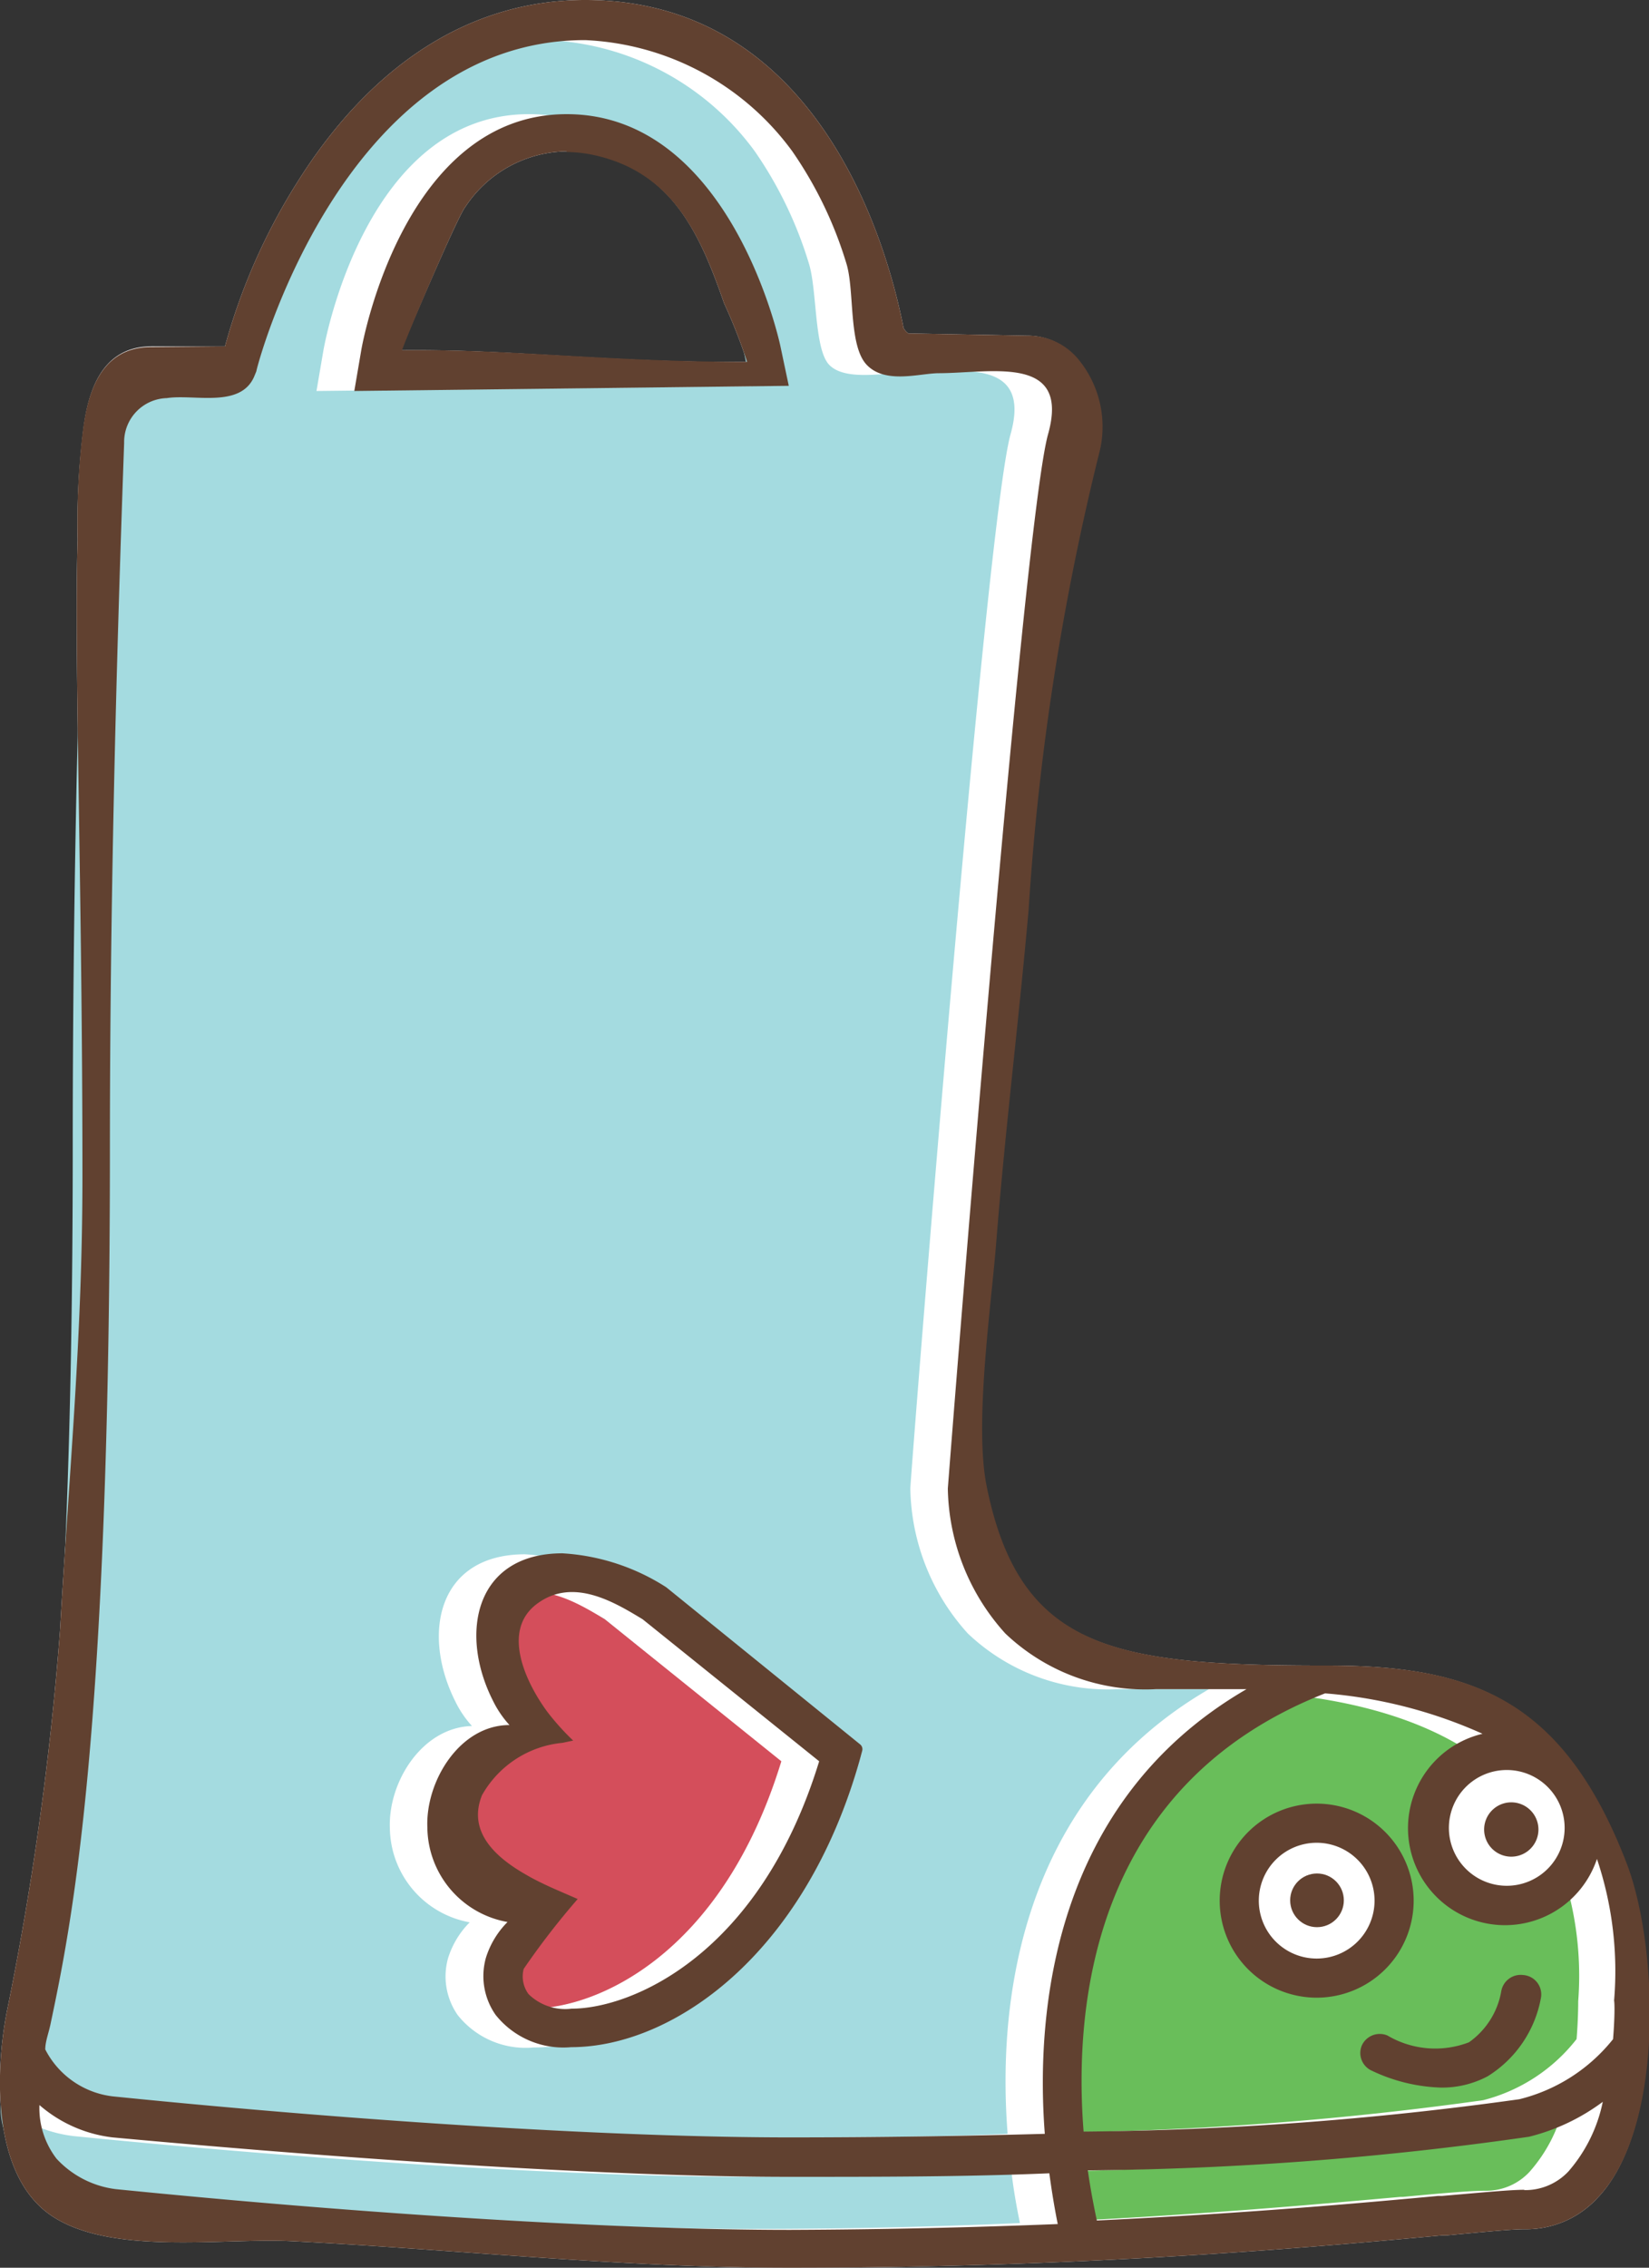 <svg id="Boots" xmlns="http://www.w3.org/2000/svg" viewBox="0 0 51.01 70.12"><rect x="0" y="0" width="51.01" height="70.12" fill="#333333" stroke="none"/><defs><style>.cls-1{fill:#fff;}.cls-2{fill:#69be5a;}.cls-3{fill:#a4dbe0;}.cls-4{fill:#d44e5b;}.cls-5{fill:#614130;}</style></defs><title>camille_boots</title><g id="Camille"><g id="fill"><path class="cls-1" d="M52.91,59.36c-2-5.25-4.92-6.18-9.35-6.17-6.55,0-9.45-.5-10.47-5.55-0.39-1.94.15-5.62,0.3-7.57,0.28-3.51.69-6.76,1-10.26a79.44,79.44,0,0,1,2.21-14.22,3.28,3.28,0,0,0-.68-2.8,2,2,0,0,0-1.55-.72L30.7,12a0.48,0.48,0,0,1-.15-0.17C30.08,9.42,28,1.69,20.7,1.69c-3.51,0-6.59,1.95-8.9,5.63a18.71,18.71,0,0,0-2.24,5.08l-2.27,0c-1.66,0-2,1.6-2.13,2.7A23.74,23.74,0,0,0,5,18.39C4.89,22,5.15,29.2,5.15,38.06c0,5-.41,9.08-0.69,14A94.69,94.69,0,0,1,2.81,63.9C2.44,65.81,2.36,69,4.22,70.22s5.28,0.66,7.42.77c5.13,0.26,10.19.82,15.34,0.82h0.08c9.28,0,16.33-.65,20.15-1h0.14c1.19-.11,2-0.19,2.41-0.19A3,3,0,0,0,52,69.67C54.06,67.55,53.88,62,52.91,59.36ZM15,12.52C15,12.52,16.75,8.37,17,8.08a3.81,3.81,0,0,1,3.16-1.71,4.22,4.22,0,0,1,1,.13C23.45,7.1,24.28,9,25,11.07a16.58,16.58,0,0,1,.71,1.81C21.48,12.91,18.47,12.48,15,12.52Z" transform="translate(-2.6 -1.69)"/><path class="cls-2" d="M35.08,68.83c0.09,0.69.2,1.22,0.28,1.55,4.61-.22,8.19-0.55,10.56-0.76H46c1.27-.12,2.11-0.19,2.54-0.19a1.83,1.83,0,0,0,1.37-.58A4.71,4.71,0,0,0,51,66.68a6.4,6.4,0,0,1-2.28,1.08A101.78,101.78,0,0,1,35.08,68.83Z" transform="translate(-2.6 -1.69)"/><path class="cls-3" d="M25.88,69H25.82c-5.2,0-13-.47-20.94-1.26a4.2,4.2,0,0,1-2.26-1,2.56,2.56,0,0,0,.53,1.66A3,3,0,0,0,5,69.35c7.87,0.79,15.65,1.26,20.82,1.26h0.07c2.73,0,5.51-.06,8.26-0.18-0.07-.35-0.18-0.89-0.26-1.57C31.3,68.94,28.61,69,25.88,69Z" transform="translate(-2.6 -1.69)"/><path class="cls-3" d="M18,51.29c-1.11.84-.31,2.46,0.33,3.33a7.78,7.78,0,0,0,.8.89l-0.33.07a3.2,3.2,0,0,0-2.49,1.61c-0.46,1.14.44,1.94,1.35,2.45,0.51,0.29,1.07.52,1.61,0.76a23.73,23.73,0,0,0-1.68,2.16,0.92,0.92,0,0,0,.15.78,1.62,1.62,0,0,0,1.33.45c1.85,0,5.82-1.6,7.66-7.65L21.3,51.75C20.41,51.22,19,50.54,18,51.29Z" transform="translate(-2.6 -1.69)"/><path class="cls-3" d="M5,66.52c7.88,0.79,15.66,1.26,20.83,1.26h0.06c2.69,0,5.34,0,7.88-.11C33.47,63.9,34,57.4,40,53.92c-0.88,0-1.73,0-2.59,0H37.2a6.29,6.29,0,0,1-4.66-1.72,6.84,6.84,0,0,1-1.78-4.48c0-.31,2.32-29.8,3.1-32.6,0.7-2.49-1.77-1.91-3.4-1.89-0.6,0-1.74.23-2.21-.26s-0.37-2.32-.63-3.14a12.39,12.39,0,0,0-1.67-3.46,8.39,8.39,0,0,0-6.41-3.44C12,2.89,9.38,13,9.36,13.13l-0.07.17c-0.43,1-1.85.53-2.7,0.66a1.36,1.36,0,0,0-1.3,1.43C5,22.66,4.85,29.9,4.85,37.19c0,18.27-1.21,24-1.86,27.11l-0.16.77A2.7,2.7,0,0,0,5,66.52ZM28,55.63a0.19,0.19,0,0,1,.06.2L28,56.09C26.3,62.21,22.19,65,19.1,65a2.68,2.68,0,0,1-2.34-1,2.09,2.09,0,0,1-.3-1.76,2.71,2.71,0,0,1,.67-1.11,3,3,0,0,1-2.47-2.9c-0.06-1.44,1-3.13,2.54-3.17a3.2,3.2,0,0,1-.51-0.75c-1.06-2.1-.55-4.56,2.15-4.56A6.66,6.66,0,0,1,22,50.77ZM12.6,12.55c0.05-.3,1.34-7.33,6.36-7.33s6.54,6.87,6.61,7.17l0.27,1.24-13.45.15Z" transform="translate(-2.6 -1.69)"/><path class="cls-2" d="M50.8,59.19c-1.22-3.11-4.22-4.66-8.37-5.11C35.25,56.9,34.64,63.7,35,67.63a103.3,103.3,0,0,0,13.48-1,5.34,5.34,0,0,0,2.89-1.89c0.05-.62.05-1.08,0.05-1.17A10.25,10.25,0,0,0,50.8,59.19Z" transform="translate(-2.6 -1.69)"/><path class="cls-4" d="M19.1,63.79a1.62,1.62,0,0,1-1.33-.45,0.92,0.92,0,0,1-.15-0.78,23.73,23.73,0,0,1,1.68-2.16c-0.54-.24-1.1-0.46-1.61-0.76-0.91-.52-1.81-1.31-1.35-2.45a3.2,3.2,0,0,1,2.49-1.61l0.33-.07a7.78,7.78,0,0,1-.8-0.89c-0.64-.87-1.44-2.49-0.33-3.33s2.39-.07,3.28.47l5.46,4.39C24.92,62.19,21,63.79,19.1,63.79Z" transform="translate(-2.6 -1.69)"/><circle class="cls-1" cx="40.76" cy="58.65" r="2.2"/><circle class="cls-1" cx="46.75" cy="56.45" r="2.2"/></g><g id="outline"><path class="cls-5" d="M7.28,12.42c-1.66,0-2,1.6-2.13,2.7A23.74,23.74,0,0,0,5,18.39C4.89,22,5.15,29.2,5.15,38.06c0,5-.41,9.08-0.69,14A94.69,94.69,0,0,1,2.81,63.9C2.44,65.81,2.36,69,4.22,70.22s5.28,0.66,7.42.77c5.13,0.26,10.19.82,15.34,0.82h0.08c9.28,0,16.33-.65,20.15-1h0.14c1.19-.11,2-0.19,2.41-0.19A3,3,0,0,0,52,69.67c2.09-2.13,1.91-7.7.94-10.31-2-5.25-4.92-6.18-9.35-6.17-6.55,0-9.45-.5-10.47-5.55-0.39-1.94.15-5.62,0.3-7.57,0.28-3.51.69-6.76,1-10.26a79.44,79.44,0,0,1,2.21-14.22,3.28,3.28,0,0,0-.68-2.8,2,2,0,0,0-1.55-.72L30.7,12a0.48,0.48,0,0,1-.15-0.17C30.08,9.42,28,1.69,20.7,1.69c-3.51,0-6.59,1.95-8.9,5.63a18.71,18.71,0,0,0-2.24,5.08ZM7.76,14c0.84-.13,2.27.32,2.7-0.66l0.07-.17c0-.1,2.66-10.24,10.17-10.24a8.39,8.39,0,0,1,6.41,3.44,12.37,12.37,0,0,1,1.67,3.46c0.26,0.82.06,2.54,0.63,3.14s1.61,0.27,2.21.26c1.63,0,4.1-.6,3.4,1.89-0.78,2.8-3.08,32.29-3.1,32.6a6.84,6.84,0,0,0,1.78,4.48,6.28,6.28,0,0,0,4.66,1.72h0.21c0.86,0,1.71,0,2.59,0-6,3.48-6.53,10-6.24,13.75-2.54.07-5.19,0.11-7.88,0.11H27c-5.17,0-13-.47-20.83-1.26A2.7,2.7,0,0,1,4,65.06c0-.24.1-0.49,0.16-0.77C4.81,61.21,6,55.46,6,37.19c0-7.29.18-14.53,0.44-21.8A1.36,1.36,0,0,1,7.76,14ZM27,69h0.06c2.73,0,5.42,0,8-.11,0.09,0.68.19,1.22,0.26,1.57-2.75.11-5.53,0.17-8.26,0.18H27c-5.17,0-12.95-.47-20.82-1.26a3,3,0,0,1-1.83-.94,2.56,2.56,0,0,1-.53-1.66,4.2,4.2,0,0,0,2.26,1C14,68.51,21.79,69,27,69Zm25.5-4.26A5.34,5.34,0,0,1,49.6,66.6a103.31,103.31,0,0,1-13.48,1c-0.31-3.93.29-10.73,7.47-13.55a14.71,14.71,0,0,1,4.87,1.25A3,3,0,1,0,52,59.17a10.86,10.86,0,0,1,.53,4.38C52.55,63.64,52.55,64.1,52.5,64.72ZM49.2,60A1.79,1.79,0,1,1,51,58.22,1.79,1.79,0,0,1,49.2,60Zm0.55,9.4c-0.42,0-1.26.08-2.54,0.19H47.09c-2.37.22-5.95,0.54-10.56,0.76-0.07-.33-0.18-0.86-0.28-1.55A101.79,101.79,0,0,0,49.9,67.76a6.4,6.4,0,0,0,2.28-1.08,4.71,4.71,0,0,1-1.06,2.15A1.83,1.83,0,0,1,49.75,69.41Z" transform="translate(-2.6 -1.69)"/><path class="cls-5" d="M18.3,61.12a2.71,2.71,0,0,0-.67,1.11,2.09,2.09,0,0,0,.3,1.76,2.68,2.68,0,0,0,2.34,1c3.09,0,7.21-2.79,8.93-8.9l0.07-.26a0.19,0.19,0,0,0-.06-0.2l-6-4.86A6.66,6.66,0,0,0,20,49.72c-2.7,0-3.21,2.47-2.15,4.56a3.19,3.19,0,0,0,.51.75c-1.54,0-2.6,1.74-2.54,3.17A3,3,0,0,0,18.3,61.12ZM20,55.58l0.33-.07a7.77,7.77,0,0,1-.8-0.89c-0.64-.87-1.44-2.49-0.33-3.33s2.39-.07,3.28.47l5.46,4.39c-1.84,6-5.81,7.65-7.66,7.65a1.62,1.62,0,0,1-1.33-.45,0.92,0.92,0,0,1-.15-0.78,23.62,23.62,0,0,1,1.67-2.16c-0.54-.24-1.1-0.46-1.61-0.76-0.91-.52-1.81-1.31-1.35-2.45A3.2,3.2,0,0,1,20,55.58Z" transform="translate(-2.6 -1.69)"/><path class="cls-5" d="M46.33,60.46a3,3,0,1,0-3,3A3,3,0,0,0,46.33,60.46Zm-3,1.79a1.79,1.79,0,1,1,1.79-1.79A1.79,1.79,0,0,1,43.34,62.25Z" transform="translate(-2.6 -1.69)"/><circle class="cls-5" cx="40.74" cy="58.76" r="0.83"/><path class="cls-5" d="M49.72,62.76a0.61,0.61,0,0,0-.68.5,2.44,2.44,0,0,1-1,1.58,2.91,2.91,0,0,1-2.52-.21,0.61,0.61,0,0,0-.79.3,0.6,0.6,0,0,0,.31.79,5.34,5.34,0,0,0,2.13.52,3,3,0,0,0,1.45-.35,3.61,3.61,0,0,0,1.65-2.44A0.6,0.6,0,0,0,49.72,62.76Z" transform="translate(-2.6 -1.69)"/><path class="cls-5" d="M26.74,12.39c-0.06-.29-1.61-7.17-6.61-7.17s-6.31,7-6.36,7.33l-0.21,1.23L27,13.62Zm-6.62-6a4.22,4.22,0,0,1,1,.13C23.45,7.1,24.28,9,25,11.07a16.58,16.58,0,0,1,.71,1.81c-4.24,0-7.24-.4-10.67-0.36C15,12.52,16.75,8.37,17,8.08A3.81,3.81,0,0,1,20.13,6.37Z" transform="translate(-2.6 -1.69)"/><path class="cls-5" d="M49.35,57.42a0.84,0.84,0,1,0,.84.84,0.84,0.84,0,0,0-.84-0.84" transform="translate(-2.6 -1.69)"/></g></g></svg>
